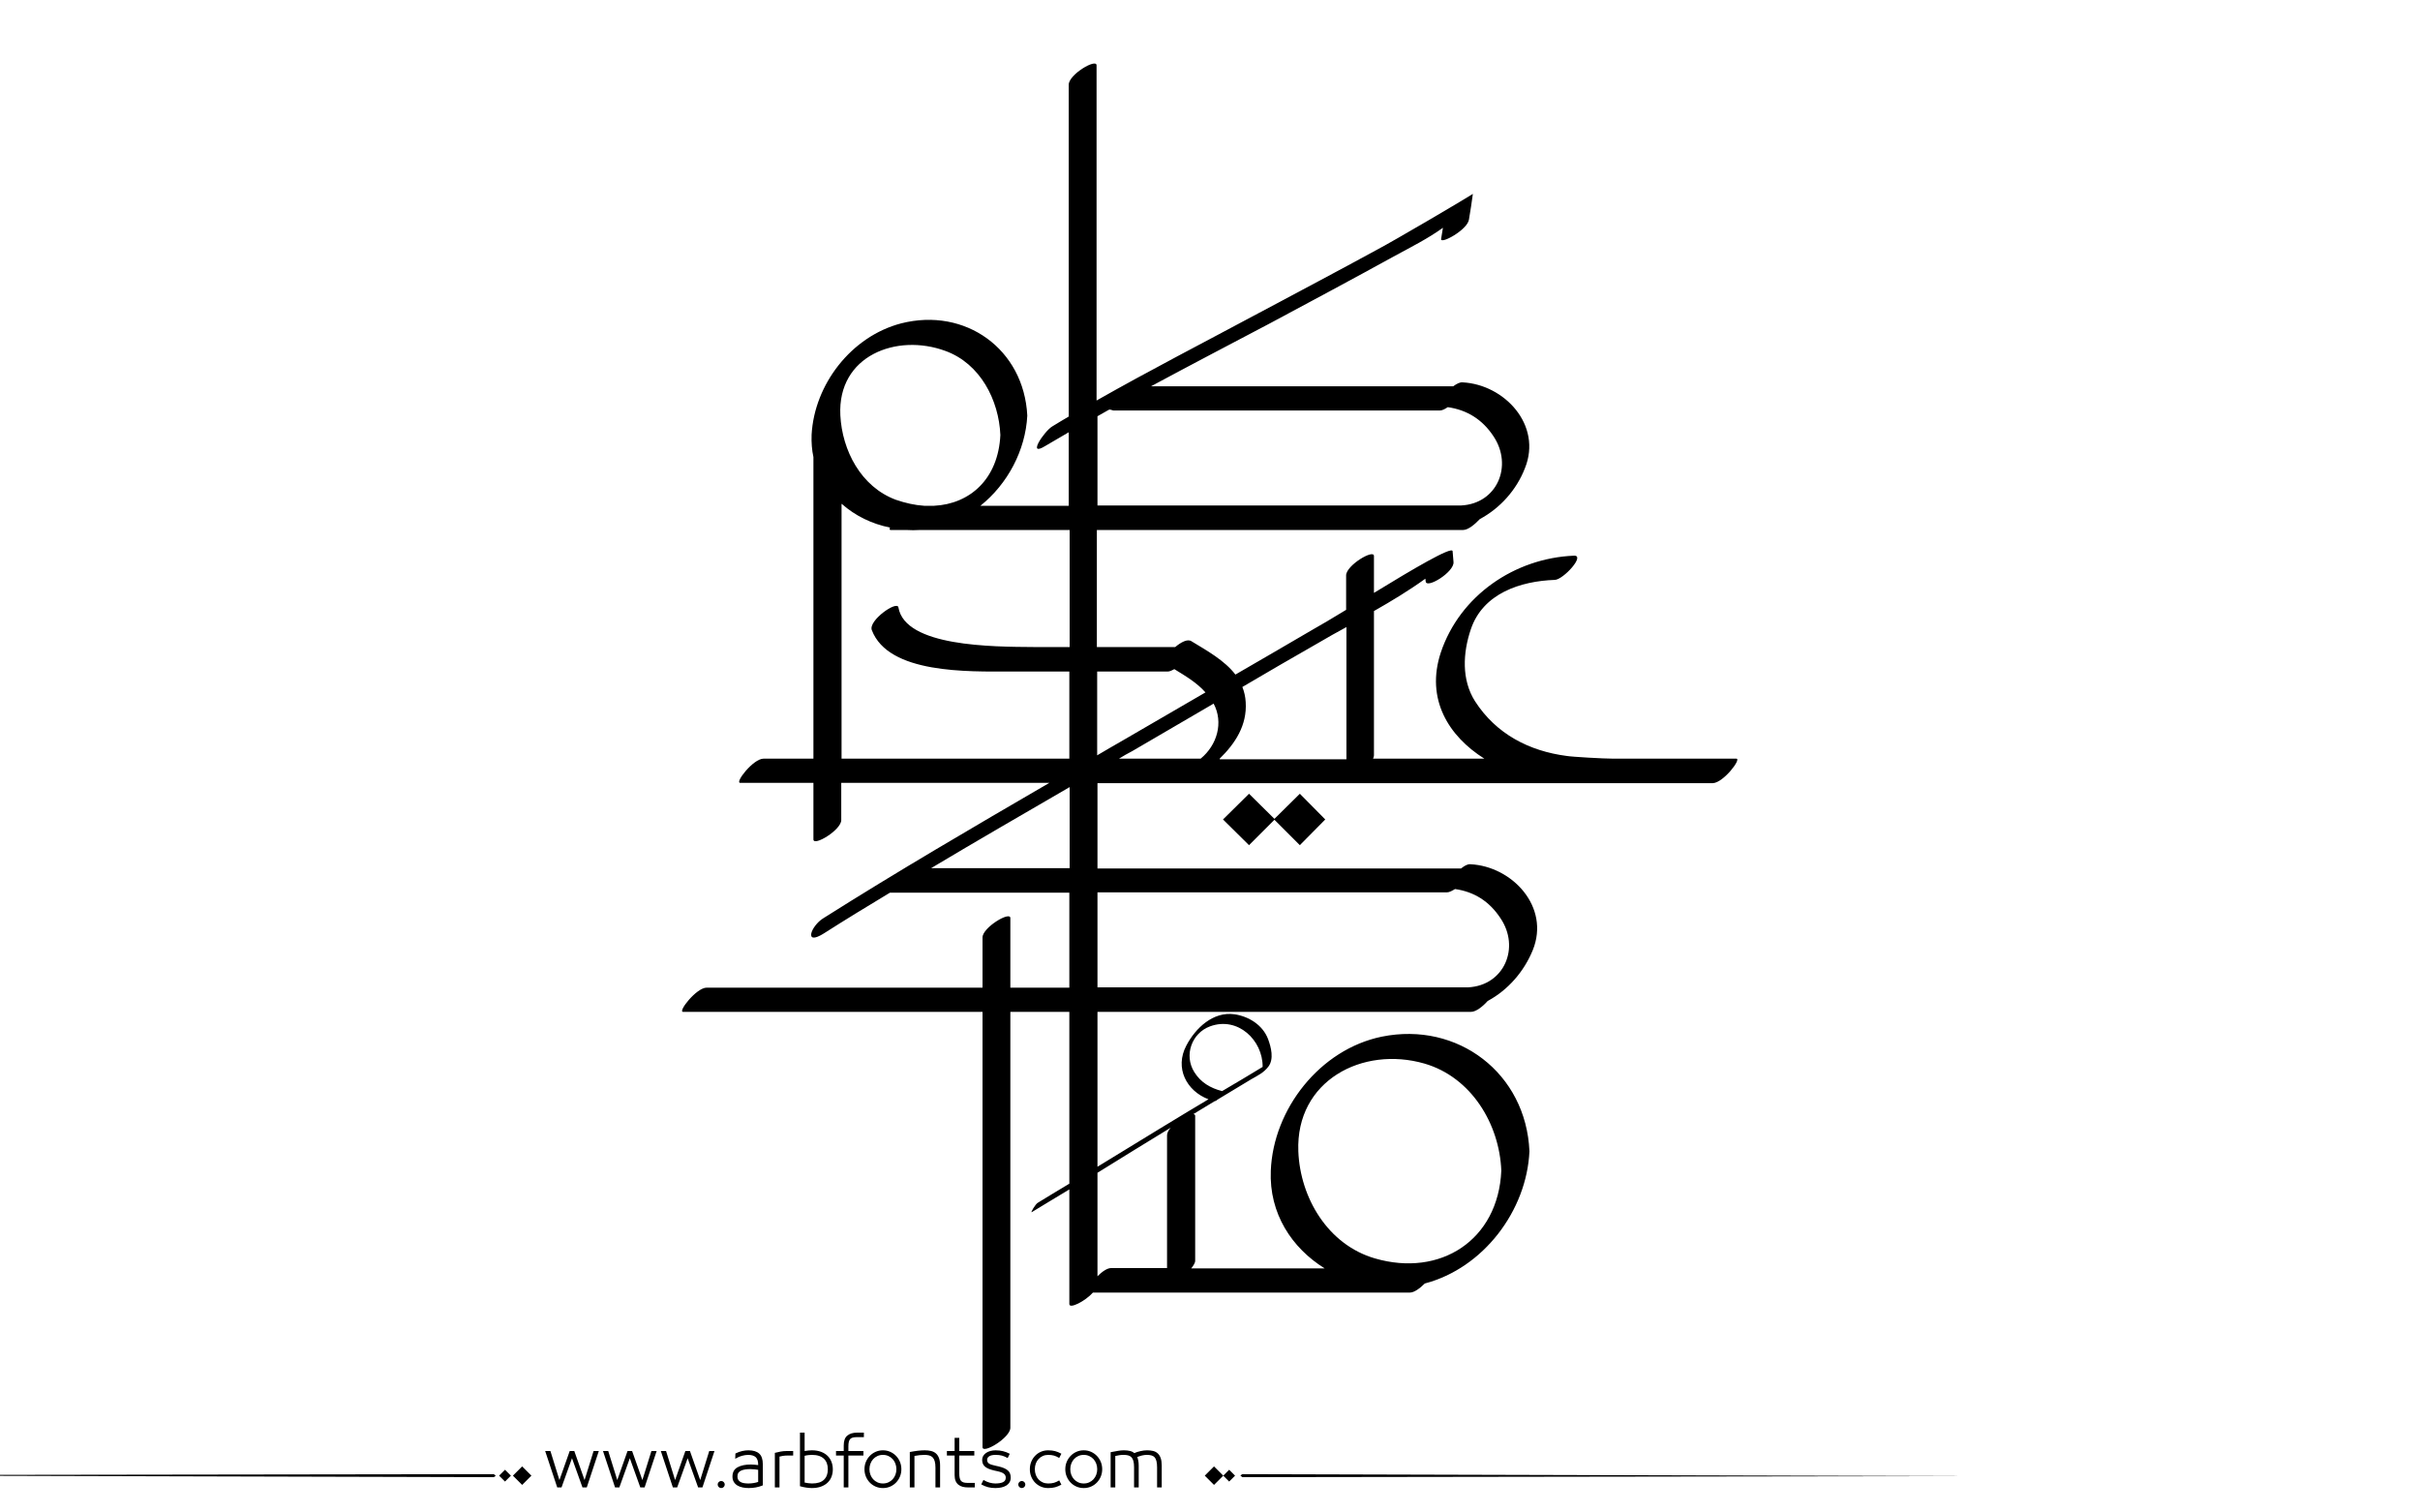 <?xml version="1.0" encoding="utf-8"?>
<!-- Generator: Adobe Illustrator 21.0.0, SVG Export Plug-In . SVG Version: 6.00 Build 0)  -->
<svg version="1.1" id="Layer_1" xmlns="http://www.w3.org/2000/svg" xmlns:xlink="http://www.w3.org/1999/xlink" x="0px" y="0px"
	 viewBox="0 0 800 500" style="enable-background:new 0 0 800 500;" xml:space="preserve">
<g>
	<path fill="#000000" d="M574,250.8h-40.7c-3.2,0-13.7-0.6-15.4-0.9c-12.3-1.6-23.3-7.2-30.3-18.1c-4.5-7.1-4-16-1.4-23.7c4-12,16.5-16,27.8-16.4
		c2.8-0.1,10.2-8.2,6.3-8c-19.6,0.8-37.7,13.2-44,32c-5.1,15.4,2.6,27.7,14.4,35.1h-36.8c0.2-0.4,0.3-0.8,0.3-1.1V202
		c5.8-3.3,11.6-6.8,17-10.7c0,0.3,0.1,0.6,0.1,0.9c0.2,2.6,9.5-3.1,9.2-6.4l-0.3-3.6c-0.2-1.7-13.1,5.9-26,13.8v-12.2
		c0-2.4-9.2,3.1-9.2,6.4v11.4c-4.4,2.7-8.5,5.1-11.5,6.8c-8.3,4.9-16.7,9.7-25.1,14.6c-3.6-4.7-9.4-7.9-14.5-11
		c-1.3-0.9-3.5,0.3-5.4,1.9h-25.9v-38.7h121.1c1.6,0,3.8-1.8,5.5-3.6c6.7-3.6,12.1-9.6,14.9-16.8c5.8-14.3-6.8-27.7-20.6-28.4
		c-0.9-0.1-2,0.5-3.1,1.3h-99.9c13-7,26.2-13.9,39.3-20.8c13.6-7.3,27.3-14.6,40.9-22.1c5.7-3.1,11.3-5.9,16.3-9.5l-0.6,3.7
		c-0.3,1.9,8.7-3,9.2-6.4c0.5-2.8,0.9-5.7,1.3-8.5c-2.6,1.7-25.9,15.4-31.6,18.4c-13,7.1-26.1,14-39.2,21
		c-17.9,9.6-36,18.9-53.6,28.9V21.6c0-2.4-9.2,3-9.2,6.4v109.7c-1.9,1.1-3.7,2.2-5.5,3.3c-2.6,1.6-8.5,10.3-2.2,6.4
		c2.6-1.5,5.1-3,7.7-4.5v24.3h-29.2c9-7.2,14.9-18.3,15.5-29.8c-1.1-22-20.5-35.9-41.7-30.5c-16.5,4.3-28.7,20.2-29.6,36.8
		c-0.1,2.6,0.1,5.1,0.6,7.4c0,0.1,0,0.1,0,0.2v99.5h-14.5h-2c-3.4,0-9.6,8-7.7,8h2h22.2v18.7c0,2.4,9.2-3.1,9.2-6.4v-12.3h68.8
		c-25.1,14.6-50.3,29.3-74.8,44.8c-4,2.5-6.5,9.2,0.2,5c7.2-4.6,14.6-9.1,21.9-13.5h59.3v31.4h-19.5v-23c0-2.4-9.2,3.1-9.2,6.4v16.6
		h-91.2c-3.4,0-9.6,8-7.8,8h99v143.9c0,2.4,9.2-3.1,9.2-6.4V334.5h19.5v56.8c-4.1,2.5-7.7,4.6-10.4,6.3c-0.8,0.4-2.6,3.5-2,3.1
		c3.2-1.9,7.5-4.6,12.4-7.5v37.9c0,1.7,5.2-0.9,7.8-3.8h104.8c1.4,0,3.3-1.4,4.9-3c19.4-5.1,33.7-24.1,34.6-43.7
		c-1.1-25.8-23.7-43-48.8-37.9c-20.5,4.2-35.9,24-36.7,44.3c-0.6,14.2,7,25.6,17.8,32.3h-44.1c0.7-0.9,1.3-1.8,1.3-2.5v-47.9
		c0-0.4-0.2-0.5-0.6-0.6c2.7-1.7,5.2-3.1,7.1-4.3c0.3,0,0.6-0.2,0.9-0.5c3.7-2.2,7.4-4.5,11.1-6.7c2.1-1.2,4.2-2.2,5.7-4.2
		c1.9-2.5,0.9-6.4-0.1-9.1c-1.8-4.7-6.4-7.5-11.1-8.2c-7.1-1-12.9,4.6-15.9,10.3c-4,7.5,0.1,15.1,7.3,17.8
		c-7.8,4.6-23.3,14.1-36.7,22.3v-51.2h123.5c1.6,0,3.8-1.7,5.5-3.6c6.7-3.6,12-9.7,14.9-16.8c5.8-14.3-6.8-27.7-20.6-28.4
		c-0.9-0.1-2,0.5-3.1,1.4H362.8v-28.2h203.4C569.7,258.8,575.8,250.8,574,250.8 M429.2,380.6c-0.9-23.4,21.3-34.9,41.7-29
		c15.5,4.5,24.8,20,25.4,35.4c-1,23-20.2,35.3-41.8,29C439,411.5,429.8,396,429.2,380.6 M394.8,354.4c-3.5-5.6-0.8-12.9,5.2-15.1
		c9.2-3.4,17.5,4.6,17.4,13.4c-4.5,2.7-8.9,5.4-13.4,8C400.1,359.7,396.9,357.8,394.8,354.4 M387,372.8c-0.7,0.8-1.2,1.7-1.2,2.5
		v43.9H368h-0.7c-1.3,0-3,1.2-4.5,2.7v-34.2C370.8,382.7,379.5,377.4,387,372.8 M386,222c0.6,0,1.3-0.3,2.2-0.8
		c3.6,2.2,7.5,4.5,10.3,7.7c-9.1,5.3-18.1,10.5-27.2,15.8c-2.9,1.6-5.8,3.4-8.6,5V222H386z M362.8,137.6c1.3-0.7,2.4-1.4,3.7-2.1
		c0.5-0.3,1.2,0.2,1.6,0.2H476c0.8,0,1.7-0.5,2.6-1.1c6.3,0.9,11.4,4,15.1,9.6c6.5,9.7,1.3,22.3-10.7,22.9H483H362.8V137.6z
		 M312.5,116c11.6,4.2,17.7,16.3,18.2,27.8c-0.7,14.6-10.1,22.8-21.9,23.4h-3.3c-3.1-0.2-6.2-0.9-9.4-2
		c-11.5-4.3-17.7-16.3-18.3-27.9C276.8,117.5,296.5,110.1,312.5,116 M278.3,166.6c4.4,3.9,9.9,6.6,15.9,7.8
		c-0.1,0.3-0.1,0.5-0.1,0.6c0,0.1,0.1,0.2,0.3,0.2h5c1.7,0.1,3.3,0.1,4.9,0h49.3v38.7h-11.9c-13.6-0.1-42.5-0.1-44.7-13.1
		c-0.4-2.4-10,4.3-8.8,7.5c5.5,14.5,31.8,13.7,45.7,13.7h19.6v28.8h-75.3V166.6z M478.3,295c0.8,0,1.7-0.5,2.7-1.1
		c6.3,0.9,11.3,4,15,9.6c6.6,9.7,1.3,22.3-10.7,22.9c0,0-0.1,0-0.1,0H362.8V295H478.3z M307.8,287c15.2-9.1,30.5-17.9,45.8-26.8V287
		H307.8z M396.9,250.8h-27c1.4-0.9,2.9-1.7,4.4-2.5c9-5.2,17.9-10.5,26.9-15.7C404.5,238.8,402.4,246.3,396.9,250.8 M403.2,250.8
		c5.1-5,9.1-11,8.6-18.7c-0.1-1.8-0.5-3.5-1.1-5c8.3-4.9,16.6-9.7,25-14.5c3.1-1.8,6.2-3.6,9.4-5.3v43.7H403.2z"/>
	<polygon points="412.9,262.4 404.3,270.9 412.9,279.4 421.3,271 429.7,279.4 438.1,270.9 429.7,262.4 421.3,270.7 	"/>
</g>
<path fill="#000000" d="M273.602,481.306c-0.578-0.576-1.301-1.03-2.174-1.362c-0.873-0.331-1.885-0.497-3.039-0.497
	c-0.663,0-1.463,0.079-2.4,0.238v-6.077h-1.535v17.711c0.706,0.202,1.402,0.354,2.087,0.454s1.301,0.151,1.849,0.151
	c1.153,0,2.166-0.162,3.039-0.486s1.596-0.764,2.174-1.319c0.576-0.555,1.006-1.211,1.287-1.968s0.42-1.561,0.42-2.411
	s-0.139-1.657-0.42-2.422C274.608,482.554,274.178,481.883,273.602,481.306z M272.391,489.167c-0.852,0.829-2.17,1.243-3.958,1.243
	c-0.39,0-0.805-0.032-1.244-0.097c-0.439-0.065-0.84-0.134-1.2-0.206v-8.845c0.447-0.115,0.887-0.194,1.319-0.237
	c0.433-0.044,0.808-0.065,1.125-0.065c0.894,0,1.668,0.112,2.325,0.335c0.656,0.224,1.199,0.545,1.633,0.963
	c0.432,0.418,0.752,0.919,0.961,1.503s0.314,1.243,0.314,1.979C273.667,487.195,273.241,488.338,272.391,489.167z M247.392,479.446
	c-0.62,0-1.297,0.079-2.033,0.238c-0.735,0.158-1.485,0.433-2.249,0.821l-0.065,1.73c0.548-0.303,0.973-0.52,1.276-0.649
	s0.624-0.237,0.962-0.324c0.338-0.086,0.677-0.158,1.016-0.216s0.667-0.087,0.984-0.087c1.139,0,1.982,0.249,2.53,0.746
	s0.822,1.33,0.822,2.498v0.13c-0.332-0.044-0.732-0.087-1.2-0.13c-0.469-0.043-0.876-0.065-1.222-0.065
	c-1.831,0-3.302,0.311-4.412,0.931c-1.11,0.619-1.665,1.644-1.665,3.07c0,0.707,0.155,1.305,0.465,1.795
	c0.31,0.49,0.713,0.88,1.211,1.168s1.067,0.497,1.708,0.627c0.641,0.13,1.308,0.194,2,0.194c0.807,0,1.6-0.072,2.378-0.216
	c0.779-0.145,1.536-0.368,2.271-0.671v-7.028c0-1.585-0.397-2.742-1.189-3.471C250.189,479.811,248.992,479.446,247.392,479.446z
	 M250.636,489.892c-0.375,0.144-0.858,0.267-1.449,0.367c-0.591,0.102-1.183,0.151-1.773,0.151c-0.505,0-0.984-0.035-1.438-0.108
	c-0.454-0.071-0.84-0.197-1.157-0.378c-0.317-0.18-0.57-0.414-0.757-0.703c-0.188-0.288-0.281-0.663-0.281-1.124
	c0-0.52,0.111-0.934,0.335-1.244c0.224-0.31,0.533-0.551,0.93-0.724c0.396-0.174,0.85-0.296,1.362-0.368
	c0.511-0.072,1.041-0.108,1.589-0.108c0.476,0,0.984,0.029,1.524,0.087c0.541,0.058,0.912,0.108,1.114,0.151V489.892z
	 M258.032,479.868c-0.649,0.122-1.276,0.263-1.881,0.422v11.418h1.535v-10.186c0.202-0.072,0.563-0.147,1.082-0.228
	c0.519-0.079,1.002-0.118,1.449-0.118h1.989v-1.492H260C259.336,479.685,258.681,479.746,258.032,479.868z M-77.92,487.667
	l241.145,0.656l0.663-0.433l-0.632-0.564L-77.92,487.667z M164.994,487.825l1.95,1.95l1.95-1.95l-1.95-1.95L164.994,487.825z
	 M169.559,487.825l3.057,3.057l3.057-3.057l-3.057-3.057L169.559,487.825z M212.359,489.286l-3.395-9.602h-1.514l-3.396,9.602
	l-2.984-9.602h-1.73l3.979,12.023h1.428l3.46-9.645l3.46,9.645h1.427l3.979-12.023h-1.73L212.359,489.286z M238.418,489.589
	c-0.317,0-0.591,0.115-0.822,0.346c-0.231,0.23-0.346,0.505-0.346,0.822c0,0.316,0.115,0.591,0.346,0.821
	c0.23,0.23,0.504,0.346,0.822,0.346c0.317,0,0.591-0.115,0.822-0.346c0.23-0.23,0.346-0.505,0.346-0.821
	c0-0.317-0.116-0.592-0.346-0.822C239.009,489.704,238.735,489.589,238.418,489.589z M193.243,489.286l-3.395-9.602h-1.514
	l-3.396,9.602l-2.984-9.602h-1.73l3.979,12.023h1.428l3.46-9.645l3.46,9.645h1.427l3.979-12.023h-1.73L193.243,489.286z
	 M231.476,489.286l-3.395-9.602h-1.514l-3.396,9.602l-2.984-9.602h-1.73l3.979,12.023h1.428l3.46-9.645l3.46,9.645h1.427
	l3.979-12.023h-1.73L231.476,489.286z M382.732,480.474c-0.426-0.396-0.938-0.667-1.535-0.812c-0.598-0.144-1.271-0.216-2.021-0.216
	c-0.664,0-1.393,0.09-2.184,0.271c-0.793,0.181-1.471,0.4-2.033,0.659c-0.346-0.331-0.818-0.569-1.416-0.714
	c-0.6-0.144-1.273-0.216-2.023-0.216c-0.635,0-1.268,0.058-1.902,0.173l-2.465,0.454v11.635h1.535v-10.38
	c0.447-0.102,0.883-0.188,1.309-0.26c0.424-0.072,0.896-0.108,1.416-0.108c0.605,0,1.125,0.058,1.557,0.173
	c0.434,0.116,0.789,0.321,1.07,0.616c0.281,0.296,0.494,0.711,0.639,1.244s0.217,1.24,0.217,2.119v6.596h1.535v-7.201
	c0-0.663-0.055-1.243-0.162-1.741c-0.109-0.497-0.213-0.861-0.314-1.092c0.086-0.043,0.281-0.119,0.584-0.228
	c0.303-0.107,0.602-0.197,0.898-0.27c0.295-0.072,0.586-0.126,0.875-0.162s0.547-0.055,0.779-0.055c0.59,0,1.102,0.058,1.535,0.173
	c0.432,0.116,0.781,0.317,1.049,0.605c0.266,0.289,0.471,0.703,0.615,1.244c0.145,0.54,0.217,1.251,0.217,2.13v6.596h1.535v-7.201
	c0-0.995-0.111-1.816-0.336-2.466C383.482,481.393,383.158,480.87,382.732,480.474z M280.1,474.581
	c-0.785,0.648-1.18,1.729-1.18,3.243v1.86h-2.551v1.492h2.551v10.531h1.537v-10.531h4.973v-1.492h-4.973v-1.471
	c0-0.635,0.045-1.149,0.141-1.546c0.094-0.396,0.24-0.707,0.443-0.931c0.201-0.223,0.475-0.385,0.82-0.486
	c0.346-0.101,0.779-0.151,1.299-0.151h2.422v-1.492h-2.271C281.956,473.607,280.885,473.932,280.1,474.581z M398.273,487.825
	l3.057,3.057l3.057-3.057l-3.057-3.057L398.273,487.825z M343.322,482.322c0.389-0.418,0.854-0.749,1.395-0.994
	s1.135-0.368,1.783-0.368c0.736,0,1.373,0.076,1.914,0.228s1.121,0.414,1.74,0.789l0.715-1.405c-0.707-0.39-1.393-0.674-2.055-0.854
	c-0.664-0.181-1.436-0.271-2.314-0.271c-0.85,0-1.639,0.155-2.367,0.465c-0.729,0.311-1.367,0.746-1.914,1.309
	c-0.549,0.563-0.98,1.222-1.297,1.979c-0.317,0.757-0.476,1.59-0.476,2.498s0.158,1.74,0.476,2.497
	c0.316,0.757,0.748,1.413,1.297,1.969c0.547,0.555,1.186,0.987,1.914,1.297c0.729,0.311,1.518,0.465,2.367,0.465
	c0.879,0,1.65-0.09,2.314-0.27c0.662-0.181,1.348-0.466,2.055-0.854l-0.715-1.406c-0.619,0.375-1.199,0.639-1.74,0.79
	s-1.178,0.227-1.914,0.227c-0.648,0-1.242-0.119-1.783-0.356c-0.541-0.238-1.006-0.565-1.395-0.984
	c-0.391-0.418-0.693-0.915-0.908-1.492c-0.217-0.576-0.324-1.203-0.324-1.881s0.107-1.305,0.324-1.882
	C342.628,483.238,342.931,482.741,343.322,482.322z M404.387,487.825l1.949,1.95l1.951-1.95l-1.951-1.95L404.387,487.825z
	 M410.701,487.326l-0.664,0.433l0.633,0.564l241.176-0.341L410.701,487.326z M362.611,481.295c-0.549-0.569-1.193-1.02-1.936-1.352
	c-0.742-0.331-1.547-0.497-2.412-0.497c-0.863,0-1.668,0.166-2.41,0.497c-0.742,0.332-1.389,0.782-1.936,1.352
	c-0.549,0.57-0.977,1.229-1.287,1.979c-0.311,0.749-0.465,1.557-0.465,2.422s0.154,1.672,0.465,2.422s0.738,1.409,1.287,1.979
	c0.547,0.569,1.193,1.017,1.936,1.341s1.547,0.486,2.41,0.486c0.865,0,1.67-0.162,2.412-0.486s1.387-0.771,1.936-1.341
	c0.547-0.569,0.977-1.229,1.287-1.979c0.309-0.75,0.465-1.557,0.465-2.422s-0.156-1.673-0.465-2.422
	C363.587,482.524,363.158,481.865,362.611,481.295z M362.394,487.523c-0.217,0.569-0.52,1.067-0.908,1.492
	c-0.389,0.426-0.857,0.765-1.406,1.017c-0.547,0.252-1.152,0.378-1.816,0.378c-0.662,0-1.268-0.126-1.816-0.378
	c-0.547-0.252-1.016-0.591-1.404-1.017c-0.391-0.425-0.693-0.923-0.908-1.492c-0.217-0.569-0.324-1.179-0.324-1.827
	c0-0.649,0.107-1.262,0.324-1.839c0.215-0.576,0.518-1.077,0.908-1.503c0.389-0.425,0.857-0.764,1.404-1.016
	c0.549-0.252,1.154-0.379,1.816-0.379c0.664,0,1.27,0.127,1.816,0.379c0.549,0.252,1.018,0.591,1.406,1.016
	c0.389,0.426,0.691,0.927,0.908,1.503c0.217,0.577,0.324,1.189,0.324,1.839C362.718,486.345,362.611,486.954,362.394,487.523z
	 M296.221,481.295c-0.547-0.569-1.191-1.02-1.936-1.352c-0.742-0.331-1.545-0.497-2.41-0.497s-1.67,0.166-2.412,0.497
	c-0.742,0.332-1.387,0.782-1.936,1.352c-0.547,0.57-0.977,1.229-1.285,1.979c-0.311,0.749-0.465,1.557-0.465,2.422
	s0.154,1.672,0.465,2.422c0.309,0.75,0.738,1.409,1.285,1.979c0.549,0.569,1.193,1.017,1.936,1.341s1.547,0.486,2.412,0.486
	s1.668-0.162,2.41-0.486c0.744-0.324,1.389-0.771,1.936-1.341c0.549-0.569,0.977-1.229,1.287-1.979s0.465-1.557,0.465-2.422
	s-0.154-1.673-0.465-2.422C297.198,482.524,296.77,481.865,296.221,481.295z M296.006,487.523c-0.217,0.569-0.52,1.067-0.908,1.492
	c-0.391,0.426-0.859,0.765-1.406,1.017c-0.549,0.252-1.154,0.378-1.816,0.378c-0.664,0-1.27-0.126-1.816-0.378
	c-0.549-0.252-1.018-0.591-1.406-1.017c-0.389-0.425-0.691-0.923-0.908-1.492s-0.324-1.179-0.324-1.827
	c0-0.649,0.107-1.262,0.324-1.839c0.217-0.576,0.52-1.077,0.908-1.503c0.389-0.425,0.857-0.764,1.406-1.016
	c0.547-0.252,1.152-0.379,1.816-0.379c0.662,0,1.268,0.127,1.816,0.379c0.547,0.252,1.016,0.591,1.406,1.016
	c0.389,0.426,0.691,0.927,0.908,1.503c0.215,0.577,0.324,1.189,0.324,1.839C296.331,486.345,296.221,486.954,296.006,487.523z
	 M309.381,480.463c-0.455-0.39-0.996-0.656-1.623-0.801c-0.627-0.144-1.309-0.216-2.043-0.216c-0.707,0-1.465,0.047-2.271,0.141
	s-1.701,0.234-2.682,0.422v11.699h1.535v-10.402c1.184-0.23,2.293-0.346,3.33-0.346c0.592,0,1.111,0.062,1.559,0.184
	c0.445,0.123,0.818,0.332,1.113,0.628c0.295,0.295,0.525,0.713,0.691,1.254s0.25,1.251,0.25,2.13v6.553h1.535v-7.201
	c0-0.995-0.119-1.82-0.357-2.477C310.18,481.375,309.834,480.852,309.381,480.463z M318.516,490.054
	c-0.346-0.108-0.619-0.277-0.82-0.509c-0.203-0.23-0.35-0.547-0.443-0.951c-0.096-0.403-0.141-0.922-0.141-1.557v-5.86h4.973v-1.492
	h-4.973v-4.347h-1.537v4.347h-2.551v1.492h2.551v6.466c0,0.764,0.109,1.405,0.326,1.925c0.215,0.519,0.525,0.937,0.93,1.254
	c0.402,0.317,0.867,0.544,1.395,0.682c0.525,0.137,1.105,0.205,1.74,0.205h2.271v-1.492h-2.422
	C319.295,490.216,318.862,490.162,318.516,490.054z M337.784,489.589c-0.316,0-0.59,0.115-0.82,0.346s-0.346,0.505-0.346,0.822
	c0,0.316,0.115,0.591,0.346,0.821s0.504,0.346,0.82,0.346c0.318,0,0.592-0.115,0.822-0.346s0.346-0.505,0.346-0.821
	c0-0.317-0.115-0.592-0.346-0.822S338.102,489.589,337.784,489.589z M333.178,486.106c-0.346-0.303-0.785-0.565-1.318-0.789
	c-0.533-0.223-1.182-0.422-1.947-0.595l-0.799-0.173c-1.053-0.216-1.781-0.461-2.184-0.735c-0.404-0.273-0.607-0.678-0.607-1.211
	c0-0.504,0.238-0.904,0.715-1.2c0.475-0.295,1.174-0.443,2.098-0.443c0.793,0,1.477,0.076,2.055,0.228
	c0.576,0.151,1.217,0.421,1.924,0.811l0.691-1.405c-1.412-0.765-2.969-1.146-4.67-1.146c-0.635,0-1.223,0.076-1.764,0.228
	c-0.539,0.151-1.008,0.364-1.404,0.638s-0.711,0.605-0.941,0.994c-0.23,0.39-0.346,0.815-0.346,1.276
	c0,0.462,0.072,0.88,0.217,1.254c0.143,0.375,0.381,0.707,0.713,0.995s0.758,0.537,1.275,0.746c0.52,0.209,1.146,0.4,1.883,0.573
	l0.908,0.194c1.008,0.217,1.729,0.49,2.162,0.822c0.432,0.331,0.648,0.771,0.648,1.318c0,0.39-0.086,0.707-0.26,0.952
	c-0.172,0.245-0.414,0.436-0.725,0.573c-0.311,0.137-0.678,0.237-1.102,0.303c-0.426,0.064-0.877,0.097-1.352,0.097
	c-0.592,0-1.223-0.09-1.893-0.271c-0.67-0.18-1.352-0.479-2.045-0.897l-0.734,1.471c0.779,0.433,1.539,0.742,2.281,0.93
	s1.539,0.281,2.391,0.281c0.748,0,1.434-0.072,2.053-0.216c0.621-0.145,1.158-0.36,1.611-0.648c0.455-0.289,0.805-0.649,1.049-1.082
	c0.246-0.433,0.369-0.93,0.369-1.492c0-0.476-0.072-0.915-0.217-1.318C333.77,486.763,333.526,486.41,333.178,486.106z"/>
</svg>

